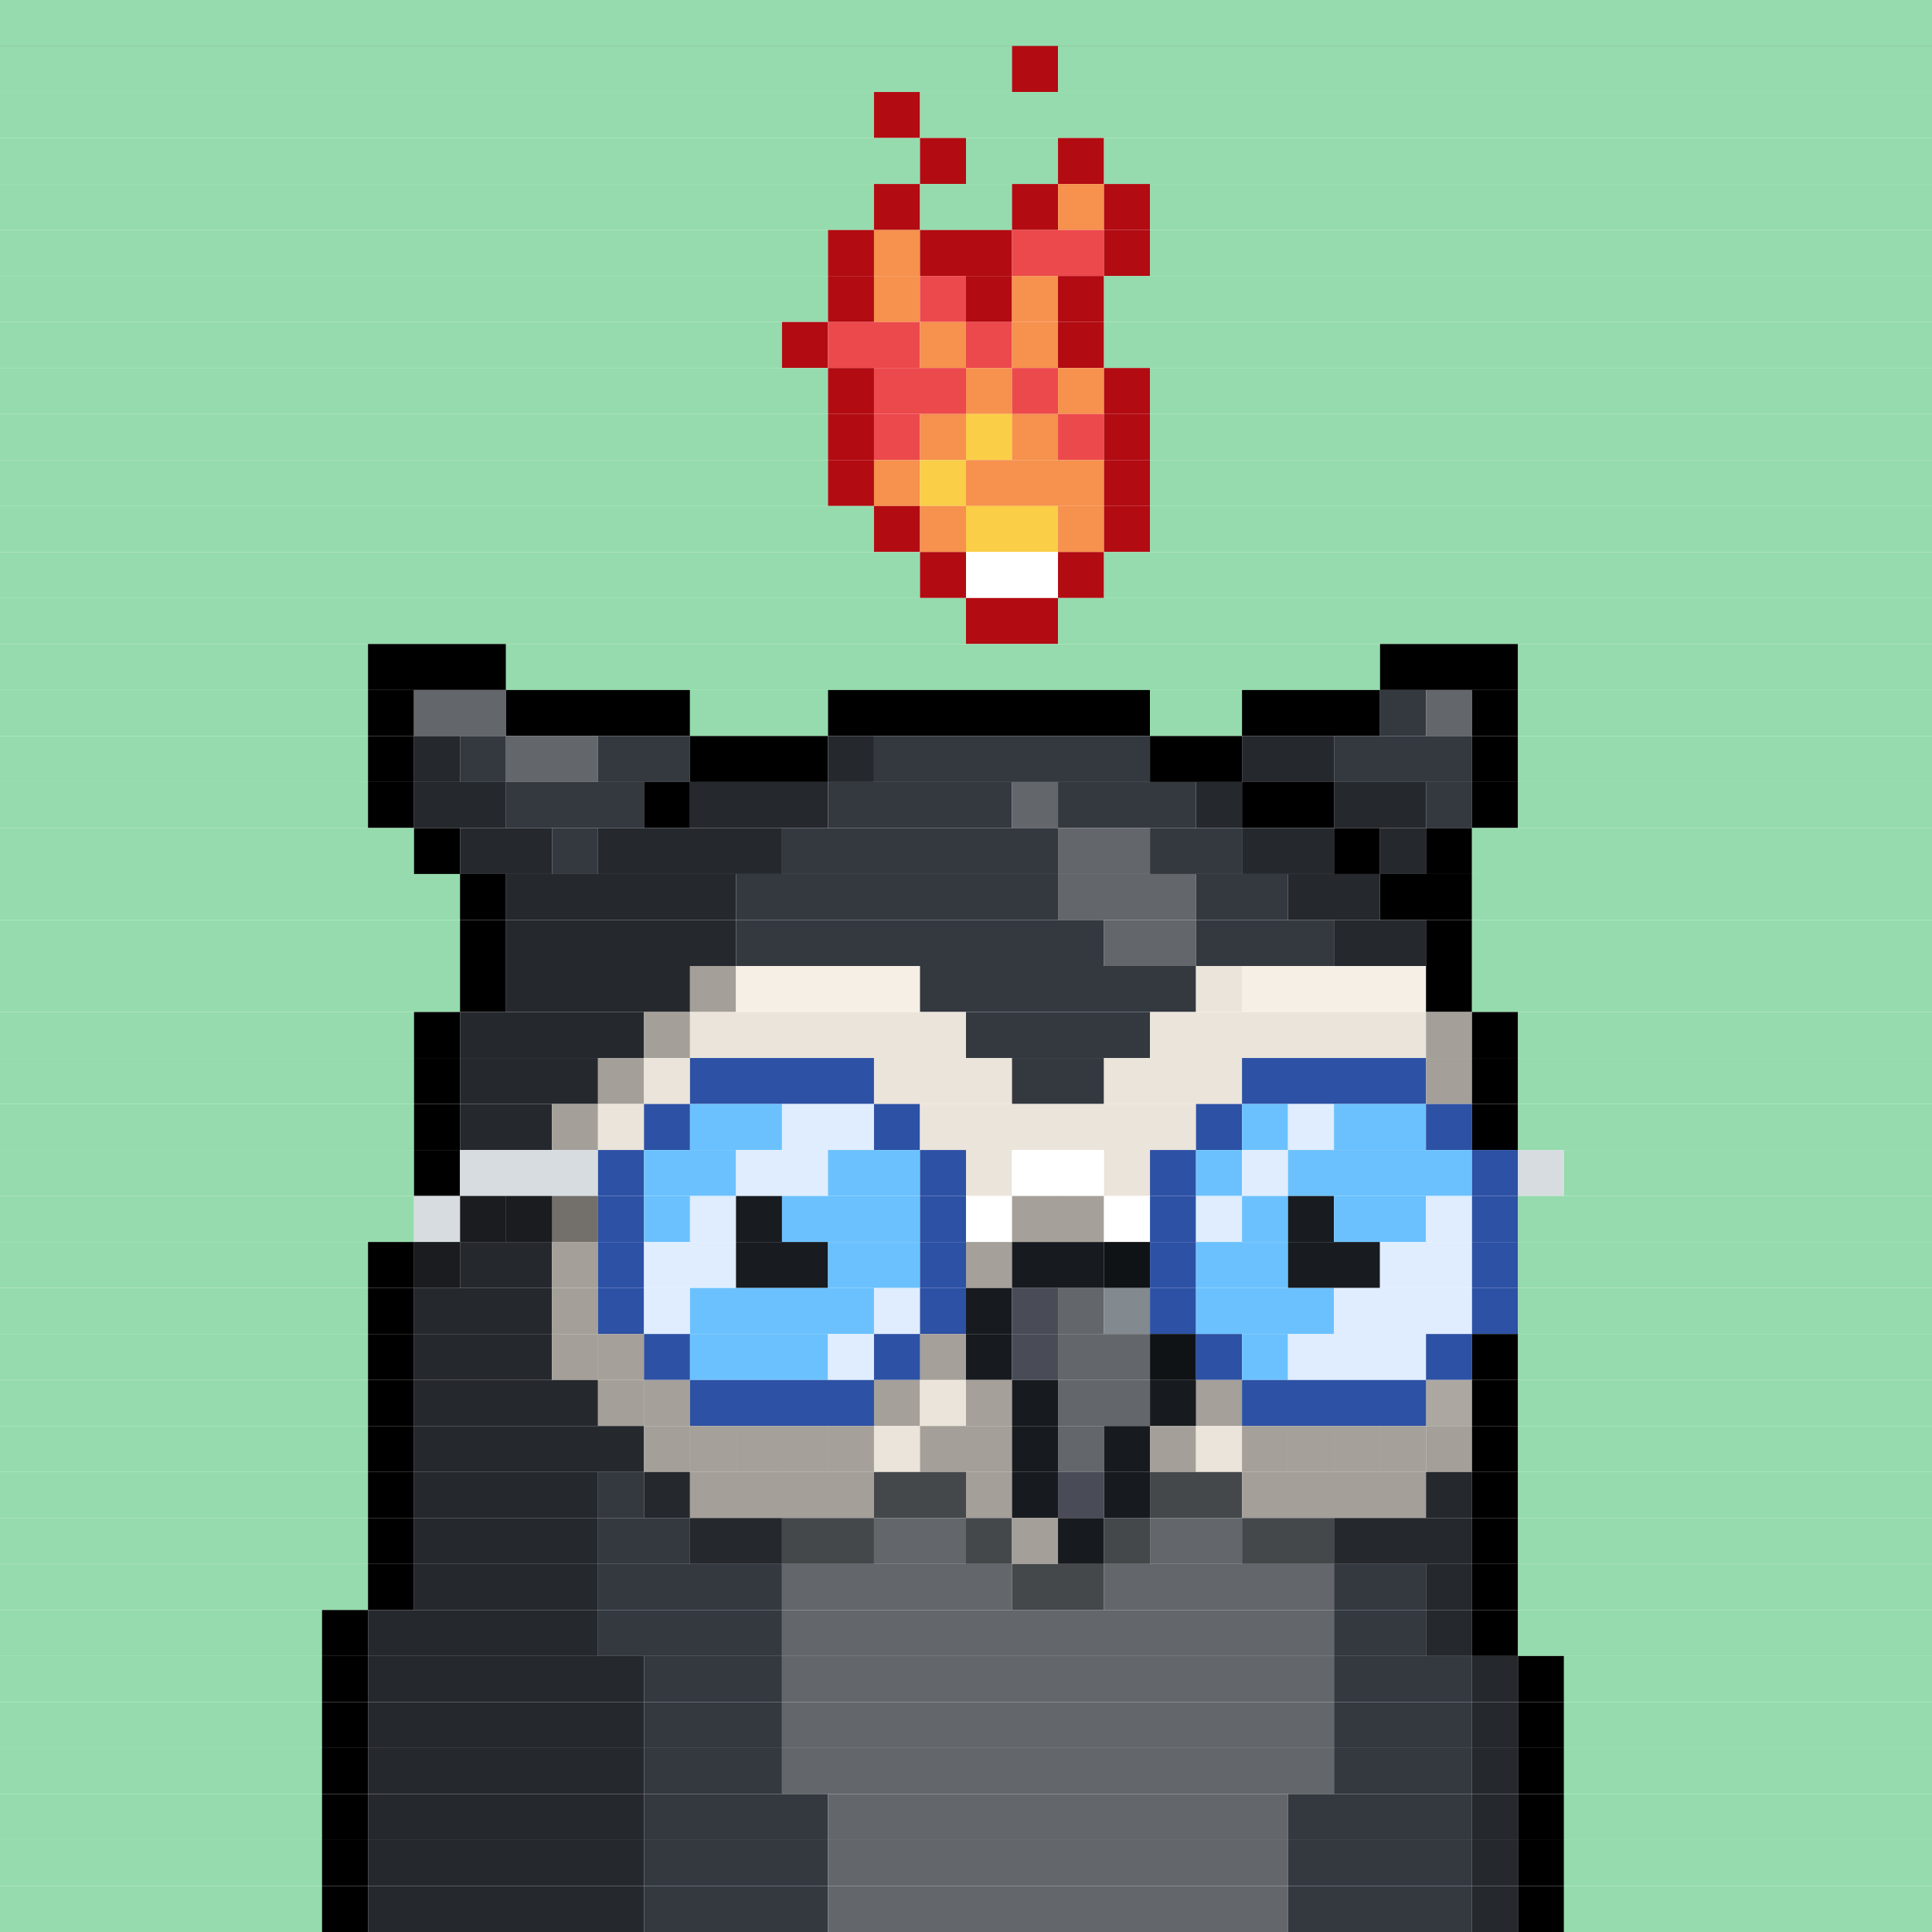 <svg id="bird-svg" xmlns="http://www.w3.org/2000/svg" preserveAspectRatio="xMinYMin meet" viewBox="0 0 42 42"><rect x="0" y="0" width="42" height="42" fill="#333333" stroke="none"/> <rect class='c86' x='0' y='0' width='42'/><rect class='c86' x='0' y='1' width='22'/><rect class='c445' x='22' y='1' width='1'/><rect class='c86' x='23' y='1' width='19'/><rect class='c86' x='0' y='2' width='19'/><rect class='c445' x='19' y='2' width='1'/><rect class='c86' x='20' y='2' width='22'/><rect class='c86' x='0' y='3' width='20'/><rect class='c445' x='20' y='3' width='1'/><rect class='c86' x='21' y='3' width='2'/><rect class='c445' x='23' y='3' width='1'/><rect class='c86' x='24' y='3' width='18'/><rect class='c86' x='0' y='4' width='19'/><rect class='c445' x='19' y='4' width='1'/><rect class='c86' x='20' y='4' width='2'/><rect class='c445' x='22' y='4' width='1'/><rect class='c333' x='23' y='4' width='1'/><rect class='c445' x='24' y='4' width='1'/><rect class='c86' x='25' y='4' width='17'/><rect class='c86' x='0' y='5' width='18'/><rect class='c445' x='18' y='5' width='1'/><rect class='c333' x='19' y='5' width='1'/><rect class='c445' x='20' y='5' width='2'/><rect class='c332' x='22' y='5' width='2'/><rect class='c445' x='24' y='5' width='1'/><rect class='c86' x='25' y='5' width='17'/><rect class='c86' x='0' y='6' width='18'/><rect class='c445' x='18' y='6' width='1'/><rect class='c333' x='19' y='6' width='1'/><rect class='c332' x='20' y='6' width='1'/><rect class='c445' x='21' y='6' width='1'/><rect class='c333' x='22' y='6' width='1'/><rect class='c445' x='23' y='6' width='1'/><rect class='c86' x='24' y='6' width='18'/><rect class='c86' x='0' y='7' width='17'/><rect class='c445' x='17' y='7' width='1'/><rect class='c332' x='18' y='7' width='2'/><rect class='c333' x='20' y='7' width='1'/><rect class='c332' x='21' y='7' width='1'/><rect class='c333' x='22' y='7' width='1'/><rect class='c445' x='23' y='7' width='1'/><rect class='c86' x='24' y='7' width='18'/><rect class='c86' x='0' y='8' width='18'/><rect class='c445' x='18' y='8' width='1'/><rect class='c332' x='19' y='8' width='2'/><rect class='c333' x='21' y='8' width='1'/><rect class='c332' x='22' y='8' width='1'/><rect class='c333' x='23' y='8' width='1'/><rect class='c445' x='24' y='8' width='1'/><rect class='c86' x='25' y='8' width='17'/><rect class='c86' x='0' y='9' width='18'/><rect class='c445' x='18' y='9' width='1'/><rect class='c332' x='19' y='9' width='1'/><rect class='c333' x='20' y='9' width='1'/><rect class='c334' x='21' y='9' width='1'/><rect class='c333' x='22' y='9' width='1'/><rect class='c332' x='23' y='9' width='1'/><rect class='c445' x='24' y='9' width='1'/><rect class='c86' x='25' y='9' width='17'/><rect class='c86' x='0' y='10' width='18'/><rect class='c445' x='18' y='10' width='1'/><rect class='c333' x='19' y='10' width='1'/><rect class='c334' x='20' y='10' width='1'/><rect class='c333' x='21' y='10' width='3'/><rect class='c445' x='24' y='10' width='1'/><rect class='c86' x='25' y='10' width='17'/><rect class='c86' x='0' y='11' width='19'/><rect class='c445' x='19' y='11' width='1'/><rect class='c333' x='20' y='11' width='1'/><rect class='c334' x='21' y='11' width='2'/><rect class='c333' x='23' y='11' width='1'/><rect class='c445' x='24' y='11' width='1'/><rect class='c86' x='25' y='11' width='17'/><rect class='c86' x='0' y='12' width='20'/><rect class='c445' x='20' y='12' width='1'/><rect class='c138' x='21' y='12' width='2'/><rect class='c445' x='23' y='12' width='1'/><rect class='c86' x='24' y='12' width='18'/><rect class='c86' x='0' y='13' width='21'/><rect class='c445' x='21' y='13' width='2'/><rect class='c86' x='23' y='13' width='19'/><rect class='c86' x='0' y='14' width='8'/><rect class='c165' x='8' y='14' width='3'/><rect class='c86' x='11' y='14' width='19'/><rect class='c165' x='30' y='14' width='3'/><rect class='c86' x='33' y='14' width='9'/><rect class='c86' x='0' y='15' width='8'/><rect class='c165' x='8' y='15' width='1'/><rect class='c142' x='9' y='15' width='2'/><rect class='c165' x='11' y='15' width='4'/><rect class='c86' x='15' y='15' width='3'/><rect class='c165' x='18' y='15' width='7'/><rect class='c86' x='25' y='15' width='2'/><rect class='c165' x='27' y='15' width='3'/><rect class='c167' x='30' y='15' width='1'/><rect class='c142' x='31' y='15' width='1'/><rect class='c165' x='32' y='15' width='1'/><rect class='c86' x='33' y='15' width='9'/><rect class='c86' x='0' y='16' width='8'/><rect class='c165' x='8' y='16' width='1'/><rect class='c168' x='9' y='16' width='1'/><rect class='c167' x='10' y='16' width='1'/><rect class='c142' x='11' y='16' width='2'/><rect class='c167' x='13' y='16' width='2'/><rect class='c165' x='15' y='16' width='3'/><rect class='c168' x='18' y='16' width='1'/><rect class='c167' x='19' y='16' width='6'/><rect class='c165' x='25' y='16' width='2'/><rect class='c168' x='27' y='16' width='2'/><rect class='c167' x='29' y='16' width='3'/><rect class='c165' x='32' y='16' width='1'/><rect class='c86' x='33' y='16' width='9'/><rect class='c86' x='0' y='17' width='8'/><rect class='c165' x='8' y='17' width='1'/><rect class='c168' x='9' y='17' width='2'/><rect class='c167' x='11' y='17' width='3'/><rect class='c165' x='14' y='17' width='1'/><rect class='c168' x='15' y='17' width='3'/><rect class='c167' x='18' y='17' width='4'/><rect class='c142' x='22' y='17' width='1'/><rect class='c167' x='23' y='17' width='3'/><rect class='c168' x='26' y='17' width='1'/><rect class='c165' x='27' y='17' width='2'/><rect class='c168' x='29' y='17' width='2'/><rect class='c167' x='31' y='17' width='1'/><rect class='c165' x='32' y='17' width='1'/><rect class='c86' x='33' y='17' width='9'/><rect class='c86' x='0' y='18' width='9'/><rect class='c165' x='9' y='18' width='1'/><rect class='c168' x='10' y='18' width='2'/><rect class='c167' x='12' y='18' width='1'/><rect class='c168' x='13' y='18' width='4'/><rect class='c167' x='17' y='18' width='6'/><rect class='c142' x='23' y='18' width='2'/><rect class='c167' x='25' y='18' width='2'/><rect class='c168' x='27' y='18' width='2'/><rect class='c165' x='29' y='18' width='1'/><rect class='c168' x='30' y='18' width='1'/><rect class='c165' x='31' y='18' width='1'/><rect class='c86' x='32' y='18' width='10'/><rect class='c86' x='0' y='19' width='10'/><rect class='c165' x='10' y='19' width='1'/><rect class='c168' x='11' y='19' width='5'/><rect class='c167' x='16' y='19' width='7'/><rect class='c142' x='23' y='19' width='3'/><rect class='c167' x='26' y='19' width='2'/><rect class='c168' x='28' y='19' width='2'/><rect class='c165' x='30' y='19' width='2'/><rect class='c86' x='32' y='19' width='10'/><rect class='c86' x='0' y='20' width='10'/><rect class='c165' x='10' y='20' width='1'/><rect class='c168' x='11' y='20' width='5'/><rect class='c167' x='16' y='20' width='8'/><rect class='c142' x='24' y='20' width='2'/><rect class='c167' x='26' y='20' width='3'/><rect class='c168' x='29' y='20' width='2'/><rect class='c165' x='31' y='20' width='1'/><rect class='c86' x='32' y='20' width='10'/><rect class='c86' x='0' y='21' width='10'/><rect class='c165' x='10' y='21' width='1'/><rect class='c168' x='11' y='21' width='4'/><rect class='c212' x='15' y='21' width='1'/><rect class='c214' x='16' y='21' width='4'/><rect class='c167' x='20' y='21' width='6'/><rect class='c213' x='26' y='21' width='1'/><rect class='c214' x='27' y='21' width='4'/><rect class='c165' x='31' y='21' width='1'/><rect class='c86' x='32' y='21' width='10'/><rect class='c86' x='0' y='22' width='9'/><rect class='c165' x='9' y='22' width='1'/><rect class='c168' x='10' y='22' width='4'/><rect class='c212' x='14' y='22' width='1'/><rect class='c213' x='15' y='22' width='6'/><rect class='c167' x='21' y='22' width='4'/><rect class='c213' x='25' y='22' width='6'/><rect class='c212' x='31' y='22' width='1'/><rect class='c165' x='32' y='22' width='1'/><rect class='c86' x='33' y='22' width='9'/><rect class='c86' x='0' y='23' width='9'/><rect class='c165' x='9' y='23' width='1'/><rect class='c168' x='10' y='23' width='3'/><rect class='c212' x='13' y='23' width='1'/><rect class='c213' x='14' y='23' width='1'/><rect class='c397' x='15' y='23' width='4'/><rect class='c213' x='19' y='23' width='3'/><rect class='c167' x='22' y='23' width='2'/><rect class='c213' x='24' y='23' width='3'/><rect class='c397' x='27' y='23' width='4'/><rect class='c212' x='31' y='23' width='1'/><rect class='c165' x='32' y='23' width='1'/><rect class='c86' x='33' y='23' width='9'/><rect class='c86' x='0' y='24' width='9'/><rect class='c165' x='9' y='24' width='1'/><rect class='c168' x='10' y='24' width='2'/><rect class='c212' x='12' y='24' width='1'/><rect class='c213' x='13' y='24' width='1'/><rect class='c397' x='14' y='24' width='1'/><rect class='c172' x='15' y='24' width='2'/><rect class='c390' x='17' y='24' width='2'/><rect class='c397' x='19' y='24' width='1'/><rect class='c213' x='20' y='24' width='6'/><rect class='c397' x='26' y='24' width='1'/><rect class='c172' x='27' y='24' width='1'/><rect class='c390' x='28' y='24' width='1'/><rect class='c172' x='29' y='24' width='2'/><rect class='c397' x='31' y='24' width='1'/><rect class='c165' x='32' y='24' width='1'/><rect class='c86' x='33' y='24' width='9'/><rect class='c86' x='0' y='25' width='9'/><rect class='c165' x='9' y='25' width='1'/><rect class='c382' x='10' y='25' width='3'/><rect class='c397' x='13' y='25' width='1'/><rect class='c172' x='14' y='25' width='2'/><rect class='c390' x='16' y='25' width='2'/><rect class='c172' x='18' y='25' width='2'/><rect class='c397' x='20' y='25' width='1'/><rect class='c213' x='21' y='25' width='1'/><rect class='c138' x='22' y='25' width='2'/><rect class='c213' x='24' y='25' width='1'/><rect class='c397' x='25' y='25' width='1'/><rect class='c172' x='26' y='25' width='1'/><rect class='c390' x='27' y='25' width='1'/><rect class='c172' x='28' y='25' width='4'/><rect class='c397' x='32' y='25' width='1'/><rect class='c382' x='33' y='25' width='1'/><rect class='c86' x='34' y='25' width='8'/><rect class='c86' x='0' y='26' width='9'/><rect class='c168' x='10' y='26' width='1'/><rect class='c382' x='9' y='26' width='1'/><rect class='c212' x='12' y='26' width='1'/><rect class='c168' x='11' y='26' width='1'/><rect class='c865' x='10' y='26' width='3'/><rect class='c397' x='13' y='26' width='1'/><rect class='c172' x='14' y='26' width='1'/><rect class='c390' x='15' y='26' width='1'/><rect class='c181' x='16' y='26' width='1'/><rect class='c172' x='17' y='26' width='3'/><rect class='c397' x='20' y='26' width='1'/><rect class='c213' x='22' y='26' width='1'/><rect class='c138' x='21' y='26' width='1'/><rect class='c213' x='23' y='26' width='1'/><rect class='c865' x='22' y='26' width='2'/><rect class='c138' x='24' y='26' width='1'/><rect class='c397' x='25' y='26' width='1'/><rect class='c390' x='26' y='26' width='1'/><rect class='c172' x='27' y='26' width='1'/><rect class='c181' x='28' y='26' width='1'/><rect class='c172' x='29' y='26' width='2'/><rect class='c390' x='31' y='26' width='1'/><rect class='c397' x='32' y='26' width='1'/><rect class='c86' x='33' y='26' width='9'/><rect class='c86' x='0' y='27' width='8'/><rect class='c168' x='9' y='27' width='1'/><rect class='c165' x='8' y='27' width='1'/><rect class='c865' x='9' y='27' width='1'/><rect class='c168' x='10' y='27' width='2'/><rect class='c212' x='12' y='27' width='1'/><rect class='c397' x='13' y='27' width='1'/><rect class='c390' x='14' y='27' width='2'/><rect class='c181' x='16' y='27' width='2'/><rect class='c172' x='18' y='27' width='2'/><rect class='c213' x='21' y='27' width='1'/><rect class='c397' x='20' y='27' width='1'/><rect class='c865' x='21' y='27' width='1'/><rect class='c140' x='24' y='27' width='1'/><rect class='c140' x='22' y='27' width='2'/><rect class='c865' x='24' y='27' width='1'/><rect class='c397' x='25' y='27' width='1'/><rect class='c172' x='26' y='27' width='2'/><rect class='c181' x='28' y='27' width='2'/><rect class='c390' x='30' y='27' width='2'/><rect class='c397' x='32' y='27' width='1'/><rect class='c86' x='33' y='27' width='9'/><rect class='c86' x='0' y='28' width='8'/><rect class='c165' x='8' y='28' width='1'/><rect class='c168' x='9' y='28' width='3'/><rect class='c212' x='12' y='28' width='1'/><rect class='c397' x='13' y='28' width='1'/><rect class='c390' x='14' y='28' width='1'/><rect class='c172' x='15' y='28' width='4'/><rect class='c390' x='19' y='28' width='1'/><rect class='c397' x='20' y='28' width='1'/><rect class='c140' x='21' y='28' width='1'/><rect class='c141' x='22' y='28' width='1'/><rect class='c142' x='23' y='28' width='1'/><rect class='c143' x='24' y='28' width='1'/><rect class='c397' x='25' y='28' width='1'/><rect class='c172' x='26' y='28' width='3'/><rect class='c390' x='29' y='28' width='3'/><rect class='c397' x='32' y='28' width='1'/><rect class='c86' x='33' y='28' width='9'/><rect class='c86' x='0' y='29' width='8'/><rect class='c165' x='8' y='29' width='1'/><rect class='c168' x='9' y='29' width='3'/><rect class='c213' x='13' y='29' width='1'/><rect class='c212' x='12' y='29' width='1'/><rect class='c865' x='13' y='29' width='1'/><rect class='c397' x='14' y='29' width='1'/><rect class='c172' x='15' y='29' width='3'/><rect class='c390' x='18' y='29' width='1'/><rect class='c213' x='20' y='29' width='1'/><rect class='c397' x='19' y='29' width='1'/><rect class='c865' x='20' y='29' width='1'/><rect class='c140' x='21' y='29' width='1'/><rect class='c141' x='22' y='29' width='1'/><rect class='c140' x='25' y='29' width='1'/><rect class='c142' x='23' y='29' width='2'/><rect class='c865' x='25' y='29' width='1'/><rect class='c397' x='26' y='29' width='1'/><rect class='c172' x='27' y='29' width='1'/><rect class='c390' x='28' y='29' width='3'/><rect class='c397' x='31' y='29' width='1'/><rect class='c165' x='32' y='29' width='1'/><rect class='c86' x='33' y='29' width='9'/><rect class='c86' x='0' y='30' width='8'/><rect class='c165' x='8' y='30' width='1'/><rect class='c168' x='9' y='30' width='4'/><rect class='c213' x='14' y='30' width='1'/><rect class='c212' x='13' y='30' width='1'/><rect class='c865' x='14' y='30' width='1'/><rect class='c213' x='19' y='30' width='1'/><rect class='c397' x='15' y='30' width='4'/><rect class='c865' x='19' y='30' width='1'/><rect class='c213' x='21' y='30' width='1'/><rect class='c213' x='20' y='30' width='1'/><rect class='c865' x='21' y='30' width='1'/><rect class='c140' x='22' y='30' width='1'/><rect class='c142' x='23' y='30' width='2'/><rect class='c213' x='26' y='30' width='1'/><rect class='c140' x='25' y='30' width='1'/><rect class='c865' x='26' y='30' width='1'/><rect class='c214' x='31' y='30' width='1'/><rect class='c397' x='27' y='30' width='4'/><rect class='c865' x='31' y='30' width='1'/><rect class='c165' x='32' y='30' width='1'/><rect class='c86' x='33' y='30' width='9'/><rect class='c86' x='0' y='31' width='8'/><rect class='c165' x='8' y='31' width='1'/><rect class='c168' x='9' y='31' width='5'/><rect class='c213' x='15' y='31' width='1'/><rect class='c212' x='14' y='31' width='1'/><rect class='c213' x='18' y='31' width='1'/><rect class='c213' x='17' y='31' width='1'/><rect class='c213' x='16' y='31' width='1'/><rect class='c865' x='15' y='31' width='4'/><rect class='c213' x='19' y='31' width='1'/><rect class='c212' x='20' y='31' width='2'/><rect class='c140' x='22' y='31' width='1'/><rect class='c142' x='23' y='31' width='1'/><rect class='c140' x='24' y='31' width='1'/><rect class='c212' x='25' y='31' width='1'/><rect class='c213' x='27' y='31' width='1'/><rect class='c213' x='26' y='31' width='1'/><rect class='c213' x='30' y='31' width='1'/><rect class='c213' x='29' y='31' width='1'/><rect class='c213' x='28' y='31' width='1'/><rect class='c865' x='27' y='31' width='4'/><rect class='c212' x='31' y='31' width='1'/><rect class='c165' x='32' y='31' width='1'/><rect class='c86' x='33' y='31' width='9'/><rect class='c86' x='0' y='32' width='8'/><rect class='c165' x='8' y='32' width='1'/><rect class='c168' x='9' y='32' width='4'/><rect class='c167' x='13' y='32' width='1'/><rect class='c168' x='14' y='32' width='1'/><rect class='c212' x='15' y='32' width='4'/><rect class='c183' x='19' y='32' width='2'/><rect class='c212' x='21' y='32' width='1'/><rect class='c140' x='22' y='32' width='1'/><rect class='c141' x='23' y='32' width='1'/><rect class='c140' x='24' y='32' width='1'/><rect class='c183' x='25' y='32' width='2'/><rect class='c212' x='27' y='32' width='4'/><rect class='c168' x='31' y='32' width='1'/><rect class='c165' x='32' y='32' width='1'/><rect class='c86' x='33' y='32' width='9'/><rect class='c86' x='0' y='33' width='8'/><rect class='c165' x='8' y='33' width='1'/><rect class='c168' x='9' y='33' width='4'/><rect class='c167' x='13' y='33' width='2'/><rect class='c168' x='15' y='33' width='2'/><rect class='c183' x='17' y='33' width='2'/><rect class='c142' x='19' y='33' width='2'/><rect class='c183' x='21' y='33' width='1'/><rect class='c212' x='22' y='33' width='1'/><rect class='c140' x='23' y='33' width='1'/><rect class='c183' x='24' y='33' width='1'/><rect class='c142' x='25' y='33' width='2'/><rect class='c183' x='27' y='33' width='2'/><rect class='c168' x='29' y='33' width='3'/><rect class='c165' x='32' y='33' width='1'/><rect class='c86' x='33' y='33' width='9'/><rect class='c86' x='0' y='34' width='8'/><rect class='c165' x='8' y='34' width='1'/><rect class='c168' x='9' y='34' width='4'/><rect class='c167' x='13' y='34' width='4'/><rect class='c142' x='17' y='34' width='5'/><rect class='c183' x='22' y='34' width='2'/><rect class='c142' x='24' y='34' width='5'/><rect class='c167' x='29' y='34' width='2'/><rect class='c168' x='31' y='34' width='1'/><rect class='c165' x='32' y='34' width='1'/><rect class='c86' x='33' y='34' width='9'/><rect class='c86' x='0' y='35' width='7'/><rect class='c165' x='7' y='35' width='1'/><rect class='c168' x='8' y='35' width='5'/><rect class='c167' x='13' y='35' width='4'/><rect class='c142' x='17' y='35' width='12'/><rect class='c167' x='29' y='35' width='2'/><rect class='c168' x='31' y='35' width='1'/><rect class='c165' x='32' y='35' width='1'/><rect class='c86' x='33' y='35' width='9'/><rect class='c86' x='0' y='36' width='7'/><rect class='c165' x='7' y='36' width='1'/><rect class='c168' x='8' y='36' width='6'/><rect class='c167' x='14' y='36' width='3'/><rect class='c142' x='17' y='36' width='12'/><rect class='c167' x='29' y='36' width='3'/><rect class='c168' x='32' y='36' width='1'/><rect class='c165' x='33' y='36' width='1'/><rect class='c86' x='34' y='36' width='8'/><rect class='c86' x='0' y='37' width='7'/><rect class='c165' x='7' y='37' width='1'/><rect class='c168' x='8' y='37' width='6'/><rect class='c167' x='14' y='37' width='3'/><rect class='c142' x='17' y='37' width='12'/><rect class='c167' x='29' y='37' width='3'/><rect class='c168' x='32' y='37' width='1'/><rect class='c165' x='33' y='37' width='1'/><rect class='c86' x='34' y='37' width='8'/><rect class='c86' x='0' y='38' width='7'/><rect class='c165' x='7' y='38' width='1'/><rect class='c168' x='8' y='38' width='6'/><rect class='c167' x='14' y='38' width='3'/><rect class='c142' x='17' y='38' width='12'/><rect class='c167' x='29' y='38' width='3'/><rect class='c168' x='32' y='38' width='1'/><rect class='c165' x='33' y='38' width='1'/><rect class='c86' x='34' y='38' width='8'/><rect class='c86' x='0' y='39' width='7'/><rect class='c165' x='7' y='39' width='1'/><rect class='c168' x='8' y='39' width='6'/><rect class='c167' x='14' y='39' width='4'/><rect class='c142' x='18' y='39' width='10'/><rect class='c167' x='28' y='39' width='4'/><rect class='c168' x='32' y='39' width='1'/><rect class='c165' x='33' y='39' width='1'/><rect class='c86' x='34' y='39' width='8'/><rect class='c86' x='0' y='40' width='7'/><rect class='c165' x='7' y='40' width='1'/><rect class='c168' x='8' y='40' width='6'/><rect class='c167' x='14' y='40' width='4'/><rect class='c142' x='18' y='40' width='10'/><rect class='c167' x='28' y='40' width='4'/><rect class='c168' x='32' y='40' width='1'/><rect class='c165' x='33' y='40' width='1'/><rect class='c86' x='34' y='40' width='8'/><rect class='c86' x='0' y='41' width='7'/><rect class='c165' x='7' y='41' width='1'/><rect class='c168' x='8' y='41' width='6'/><rect class='c167' x='14' y='41' width='4'/><rect class='c142' x='18' y='41' width='10'/><rect class='c167' x='28' y='41' width='4'/><rect class='c168' x='32' y='41' width='1'/><rect class='c165' x='33' y='41' width='1'/><rect class='c86' x='34' y='41' width='8'/><style>rect{height:1px;} #bird-svg{shape-rendering: crispedges;} .c86{fill:rgb(149,219,173)}.c138{fill:rgb(255,255,255)}.c140{fill:rgb(23,27,31)}.c141{fill:rgb(73,76,87)}.c142{fill:rgb(99,103,107)}.c143{fill:rgb(130,138,143)}.c165{fill:rgb(0,0,0)}.c167{fill:rgb(52,57,64)}.c168{fill:rgb(37,40,45)}.c172{fill:rgb(107,193,254)}.c181{fill:rgb(24,27,31)}.c183{fill:rgb(69,72,75)}.c212{fill:rgb(164,160,153)}.c213{fill:rgb(235,228,218)}.c214{fill:rgb(245,239,230)}.c332{fill:rgb(236,73,76)}.c333{fill:rgb(246,145,78)}.c334{fill:rgb(250,206,70)}.c382{fill:rgb(215,220,224)}.c390{fill:rgb(223,237,255)}.c397{fill:rgb(45,81,164)}.c445{fill:rgb(178,11,18)}.c865{fill:rgba(0,0,0,0.30)}</style></svg>